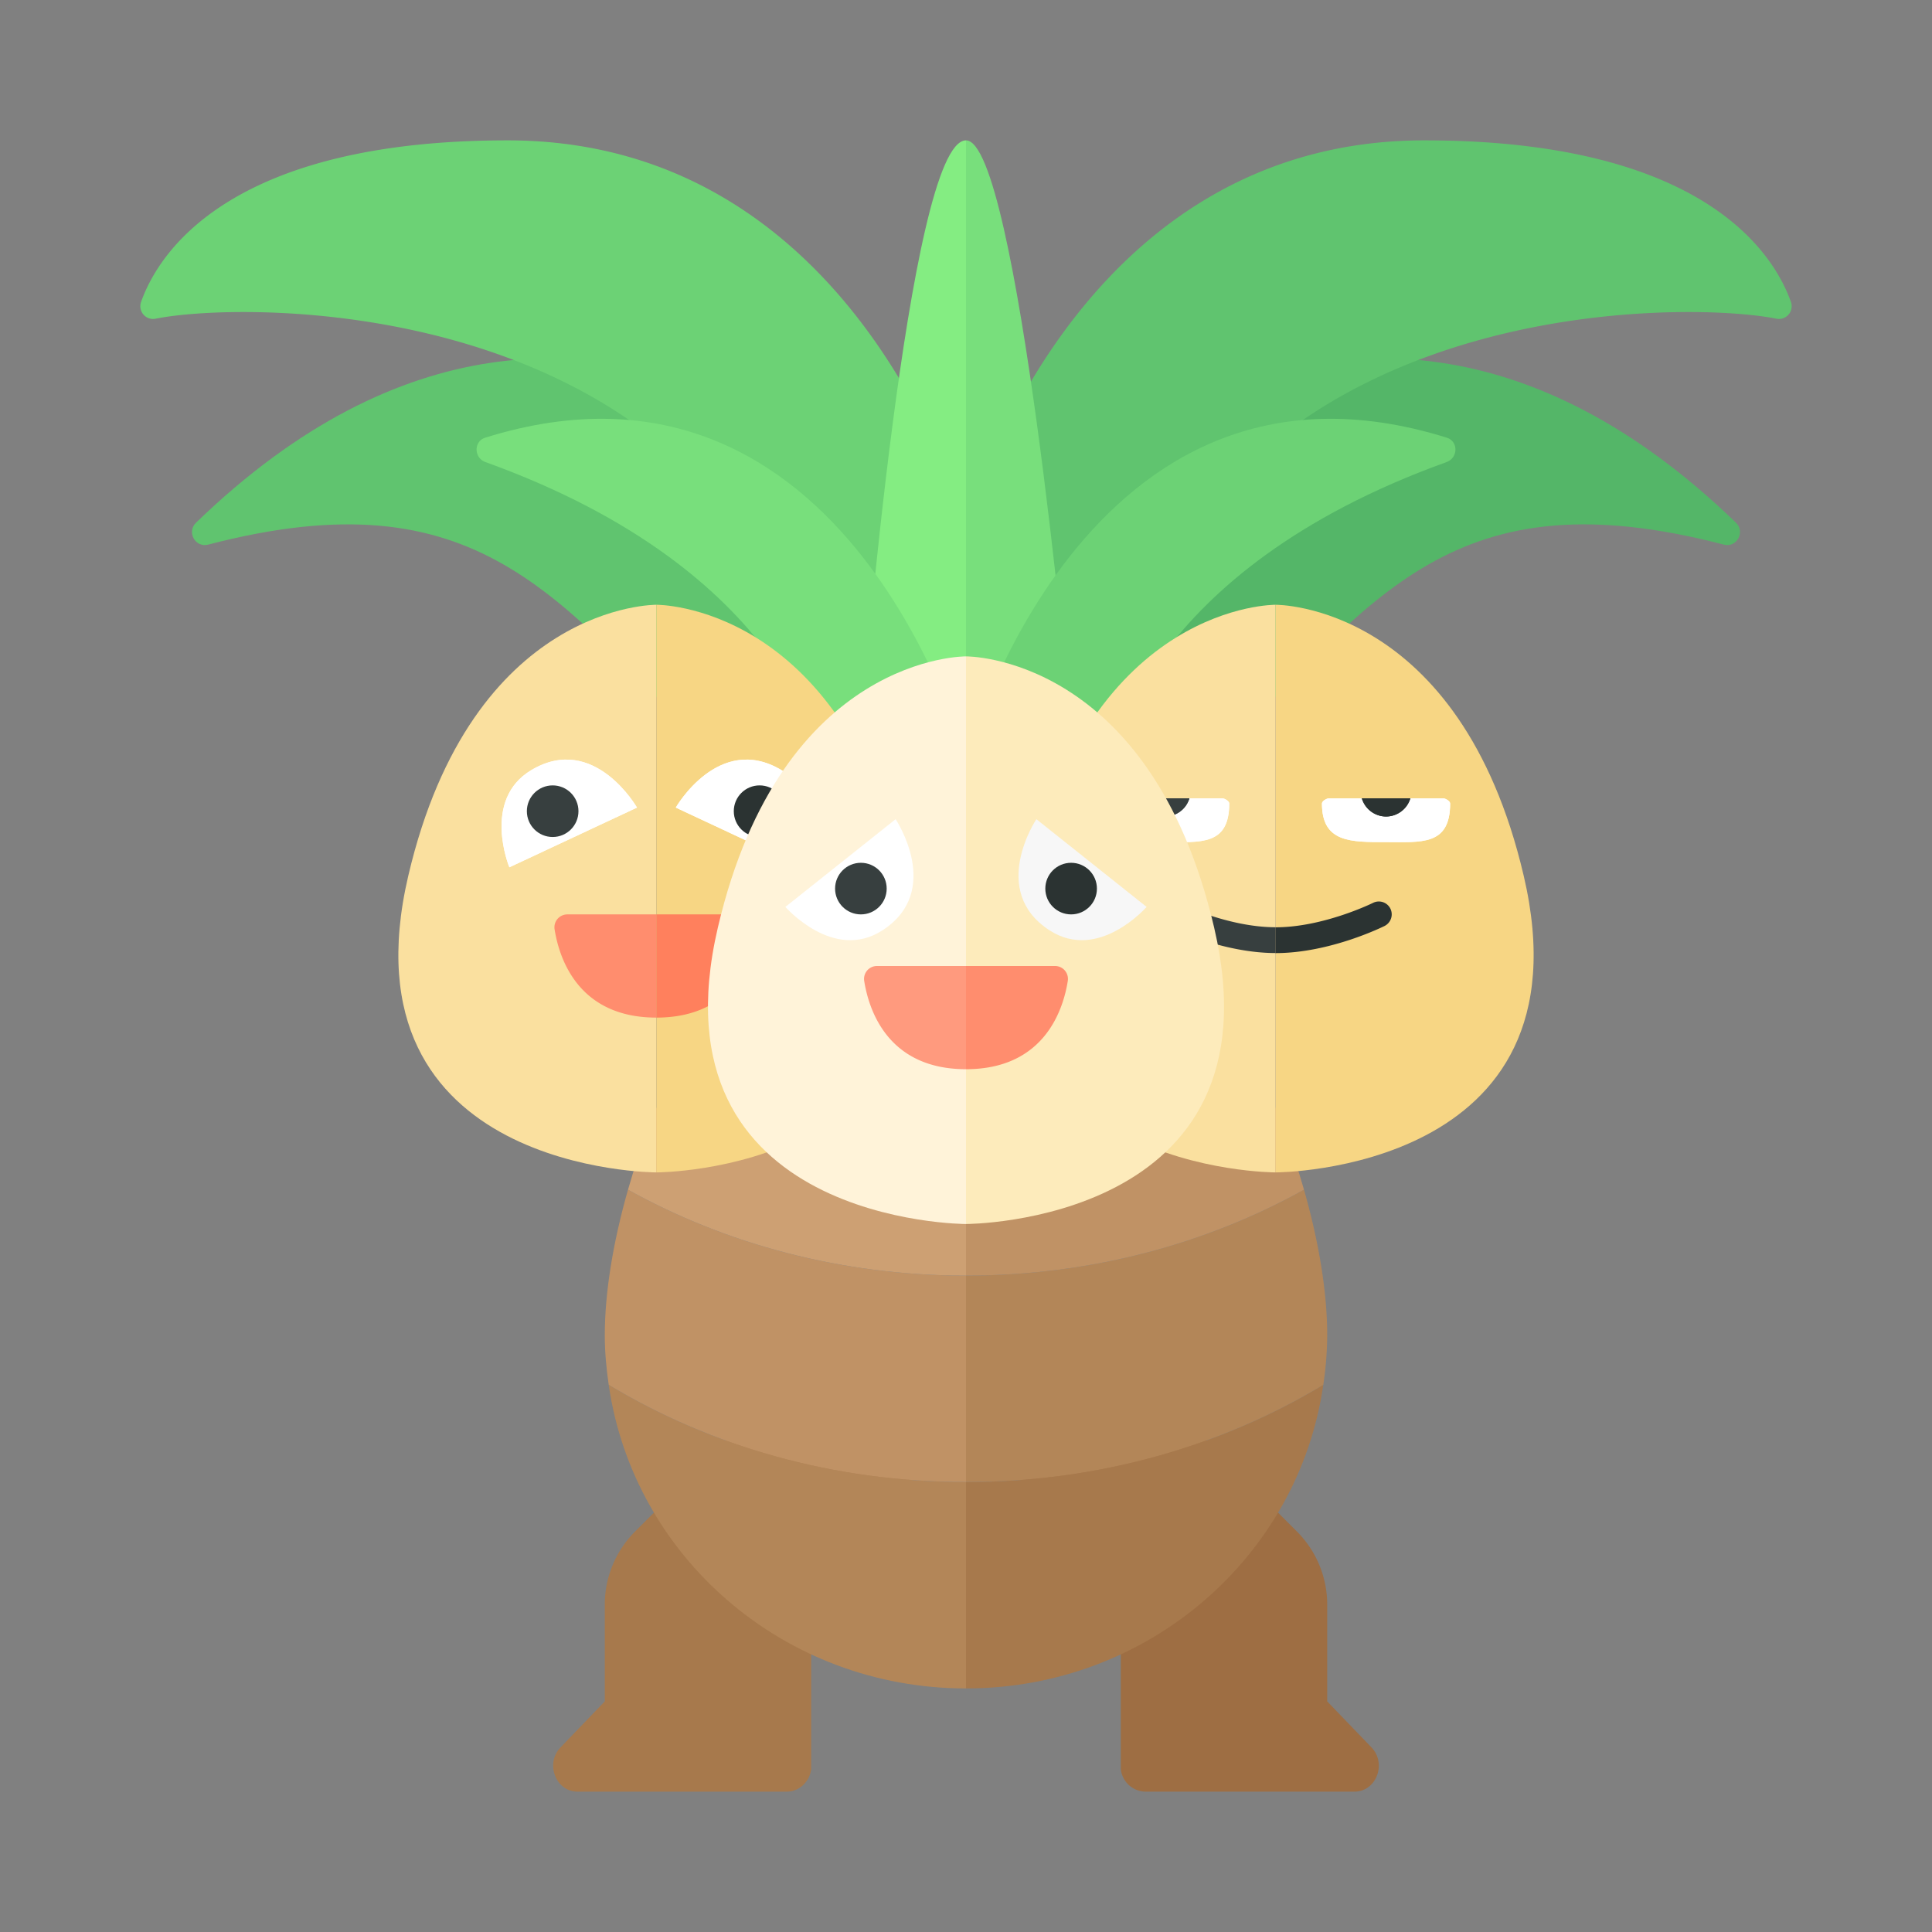 <svg xmlns="http://www.w3.org/2000/svg" width="100%" height="100%" viewBox="-2.72 -2.72 37.44 37.44"><rect x="-2.72" y="-2.72" width="37.44" height="37.44" fill="#808080" stroke="none"/><path fill="#A7794C" d="M12.752 23.794l-3.167 3.167A2.004 2.004 0 009 28.375v1.876l-.858.892c-.301.313-.092.857.33.857h4.057c.239 0 .44-.192.471-.435v-2.361l2.581-2.581-2.829-2.829z"/><path fill="#60C46F" d="M16 8.417S9.058-.305 1.079 7.409c-.186.18-.015.49.235.425C6.539 6.474 8.085 8.841 11.165 12H16V8.417z"/><path fill="#6CD275" d="M15.993 7.5s-2-7.5-8.875-7.5C1.713 0 .351 2.189.016 3.125a.247.247 0 00.28.331c1.968-.394 11.846-.45 13.03 8.544H16l-.007-4.5z"/><path fill="#54B668" d="M16 8.417s6.942-8.722 14.921-1.008c.186.18.015.49-.235.425-5.225-1.36-6.771 1.007-9.851 4.166H16V8.417z"/><path fill="#60C46F" d="M16.007 7.5s2-7.5 8.875-7.5c5.405 0 6.767 2.189 7.102 3.125a.247.247 0 01-.28.331c-1.968-.394-11.846-.45-13.03 8.544H16l.007-4.5z"/><path fill="#84ED82" d="M14 11h2V0c-1.125 0-2 11-2 11z"/><path fill="#78DF7C" d="M16 0v11h2S17 0 16 0z"/><path fill="#9E6E43" d="M23.858 31.143L23 30.251v-1.876c0-.531-.211-1.039-.586-1.415l-3.167-3.167-2.828 2.828L19 29.204v2.361a.489.489 0 00.471.435h4.057c.422 0 .631-.544.33-.857z"/><path fill="#B38658" d="M9.076 24.116C9.554 27.44 12.467 30 16 30v-4c-2.581 0-4.965-.701-6.924-1.884z"/><path fill="#C09265" d="M16 22c-2.418 0-4.664-.616-6.55-1.665C9.164 21.339 9 22.316 9 23.16c0 .325.031.643.076.956C11.035 25.299 13.419 26 16 26v-4z"/><path fill="#CDA073" d="M16 13c-3.002 0-5.555 3.846-6.55 7.335C11.336 21.384 13.582 22 16 22v-9z"/><path fill="#A7794C" d="M22.924 24.116C20.965 25.299 18.581 26 16 26v4c3.533 0 6.446-2.56 6.924-5.884z"/><path fill="#B38658" d="M16 26c2.581 0 4.965-.701 6.924-1.884A6.7 6.7 0 0023 23.16c0-.844-.164-1.821-.45-2.825C20.664 21.384 18.418 22 16 22v4z"/><path fill="#C09265" d="M22.55 20.335C21.555 16.846 19.002 13 16 13v9c2.418 0 4.664-.616 6.55-1.665z"/><path fill="#78DF7C" d="M16 12s-2.271-8.439-9.318-6.238c-.226.071-.219.392.004.472C12.586 8.356 13.167 12 13.167 12H16z"/><path fill="#6CD275" d="M16 12s2.271-8.439 9.318-6.238c.227.071.219.392-.004.472C19.414 8.356 18.833 12 18.833 12H16z"/><path fill="#FAE09F" d="M10 20V9s-3.571-.041-4.809 5.256C3.85 20 10 20 10 20z"/><path fill="#F7D684" d="M10 20V9s3.571-.041 4.809 5.256C16.15 20 10 20 10 20z"/><path fill="#FFF" d="M7.151 14.087l2.473-1.157s-.83-1.451-2.045-.728c-.971.577-.428 1.885-.428 1.885z"/><path fill="#FFF" d="M7.151 14.087l2.473-1.157s-.83-1.451-2.045-.728c-.971.577-.428 1.885-.428 1.885zm5.698 0l-2.473-1.157s.83-1.451 2.045-.728c.971.577.428 1.885.428 1.885z"/><path fill="#FFF" d="M12.849 14.087l-2.473-1.157s.83-1.451 2.045-.728c.971.577.428 1.885.428 1.885z"/><circle cx="12" cy="13" r=".5" fill="#2B3332"/><path fill="#FF8D6E" d="M8.027 15.287C8.114 15.84 8.477 17 10 17v-2H8.275a.25.25 0 00-.248.287z"/><path fill="#FF805D" d="M11.725 15H10v2c1.523 0 1.886-1.16 1.973-1.713a.25.25 0 00-.248-.287z"/><circle cx="7.99" cy="13" r=".5" fill="#373F3F"/><path fill="#FAE09F" d="M22 20V9s-3.571-.041-4.809 5.256C15.85 20 22 20 22 20z"/><path fill="#F7D684" d="M22 20V9s3.571-.041 4.809 5.256C28.15 20 22 20 22 20z"/><path fill="#373F3F" d="M20.112 14.776a.25.25 0 00-.223.447c.043.021 1.065.526 2.112.526v-.5c-.928.001-1.88-.468-1.889-.473z"/><path fill="#2B3332" d="M24.224 14.888a.25.25 0 00-.335-.112c-.01.005-.962.474-1.889.474v.5c1.047 0 2.069-.505 2.112-.526a.252.252 0 00.112-.336z"/><path fill="#FFF" d="M25.25 12.751h-2.219c-.038 0-.133.05-.133.1 0 .758.556.748 1.242.748s1.242.072 1.242-.748c.001-.049-.094-.1-.132-.1z"/><path fill="#FFF" d="M25.25 12.751h-2.219c-.038 0-.133.05-.133.1 0 .758.556.748 1.242.748s1.242.072 1.242-.748c.001-.049-.094-.1-.132-.1z"/><g fill="#2B3332"><path d="M24.141 13.103a.493.493 0 00.47-.352h-.94a.492.492 0 00.47.352z"/><path d="M24.141 13.103a.493.493 0 00.47-.352h-.94a.492.492 0 00.47.352z"/></g><path fill="#FFF" d="M20.969 12.751H18.75c-.038 0-.133.05-.133.1 0 .758.556.748 1.242.748s1.242.072 1.242-.748c.001-.049-.094-.1-.132-.1z"/><path fill="#FFF" d="M20.969 12.751H18.75c-.038 0-.133.05-.133.1 0 .758.556.748 1.242.748s1.242.072 1.242-.748c.001-.049-.094-.1-.132-.1z"/><g fill="#373F3F"><path d="M19.859 13.103a.493.493 0 00.47-.352h-.94a.494.494 0 00.47.352z"/><path d="M19.859 13.103a.493.493 0 00.47-.352h-.94a.494.494 0 00.47.352z"/></g><path fill="#FFF3D9" d="M16 21V10s-3.571-.041-4.809 5.256C9.85 21 16 21 16 21z"/><path fill="#FDEBBB" d="M16 21V10s3.571-.041 4.809 5.256C22.15 21 16 21 16 21z"/><path fill="#F7F7F7" d="M17.364 13.155s-.93 1.389.257 2.155c.949.613 1.879-.455 1.879-.455l-2.136-1.7z"/><circle cx="18.037" cy="14.5" r=".5" fill="#2B3332"/><path fill="#FF9A7E" d="M14.027 16.287C14.114 16.84 14.477 18 16 18v-2h-1.725a.25.25 0 00-.248.287z"/><path fill="#FF8D6E" d="M17.725 16H16v2c1.523 0 1.886-1.16 1.973-1.713a.25.25 0 00-.248-.287z"/><path fill="#FFF" d="M14.636 13.155s.93 1.389-.257 2.155c-.949.613-1.879-.455-1.879-.455l2.136-1.7z"/><circle cx="13.963" cy="14.5" r=".5" fill="#373F3F"/></svg>